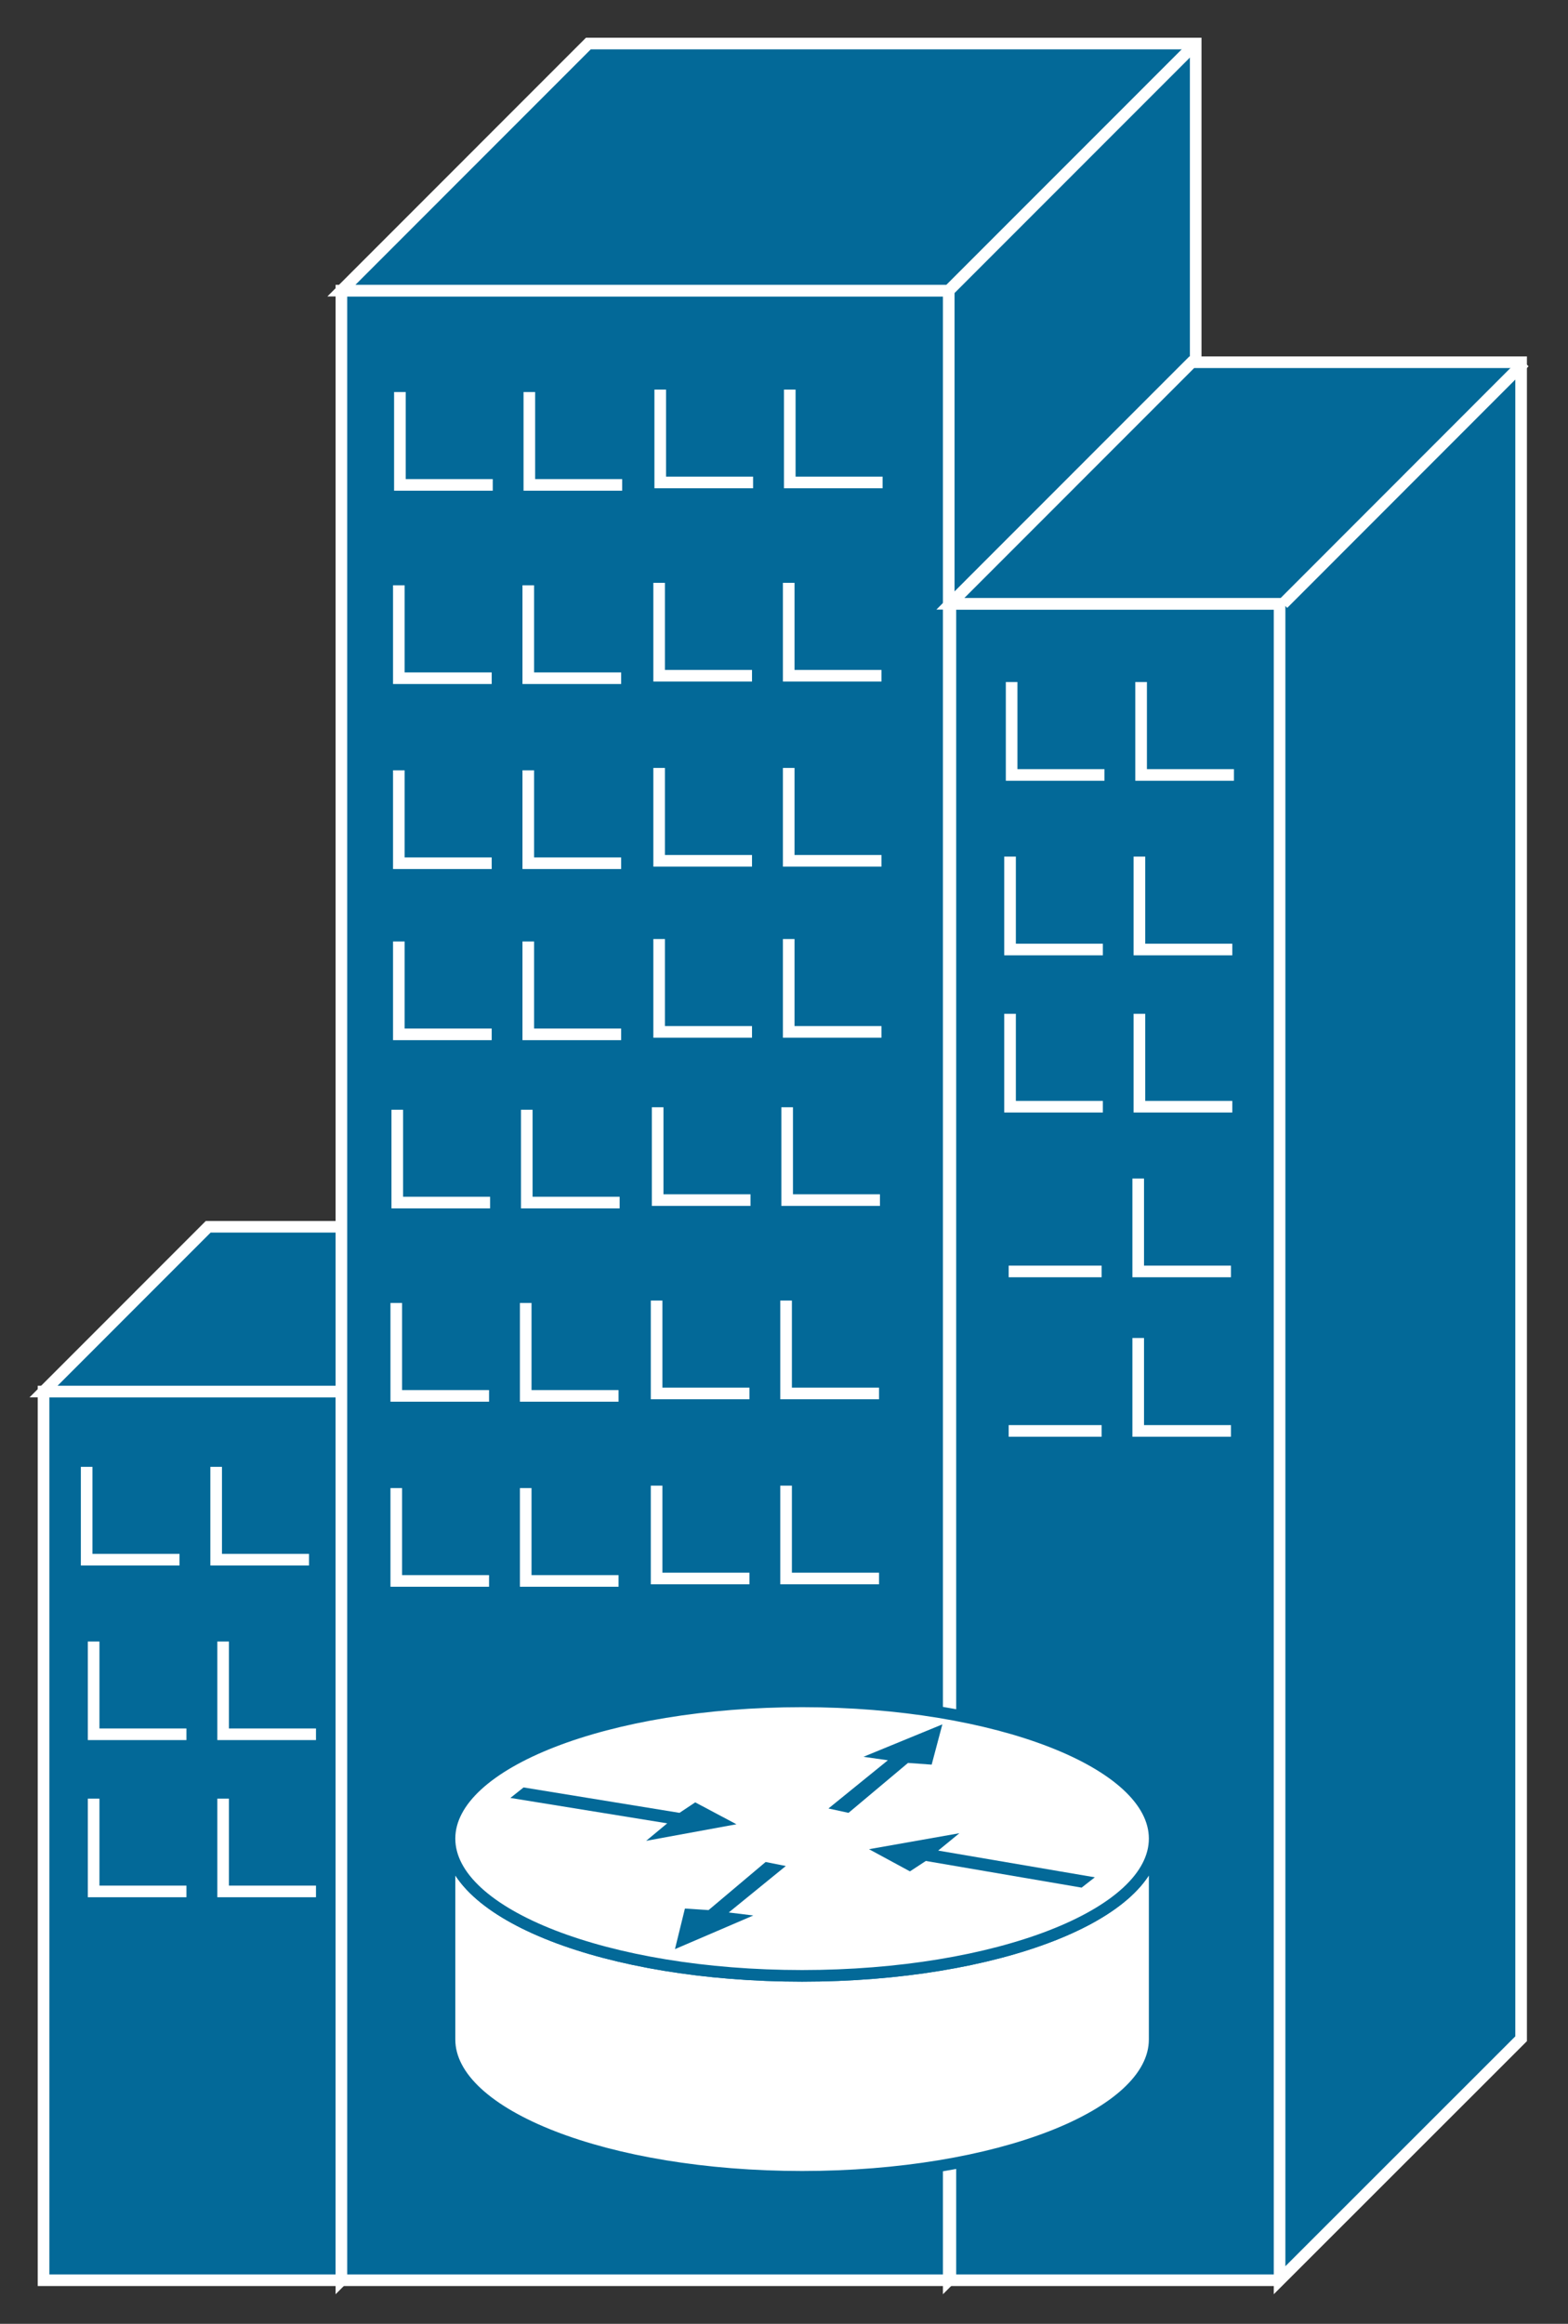 <?xml version="1.0" encoding="utf-8"?>
<!-- Generator: Adobe Illustrator 16.0.0, SVG Export Plug-In . SVG Version: 6.00 Build 0)  -->
<!DOCTYPE svg PUBLIC "-//W3C//DTD SVG 1.1//EN" "http://www.w3.org/Graphics/SVG/1.1/DTD/svg11.dtd">
<svg version="1.1"
	 id="svg2" xmlns:dc="http://purl.org/dc/elements/1.1/" xmlns:cc="http://creativecommons.org/ns#" xmlns:rdf="http://www.w3.org/1999/02/22-rdf-syntax-ns#" xmlns:svg="http://www.w3.org/2000/svg"
	 xmlns="http://www.w3.org/2000/svg" xmlns:xlink="http://www.w3.org/1999/xlink" x="0px" y="0px" width="54px" height="80px"
	 viewBox="0 0 54 80" enable-background="new 0 0 54 80" xml:space="preserve">
<rect x="0" y="0" width="54" height="80" fill="#333333" stroke="none"/>
<g id="g12" transform="scale(0.1,0.1)">
	<path id="path22" fill="#036998" d="M14.995,784.995h102.578V479.058H14.995V784.995z"/>
	<path id="path24" fill="none" stroke="#FFFFFF" stroke-width="4" d="M117.573,479.058H14.995v305.937h102.578"/>
	<path id="path26" fill="#036998" d="M117.573,784.995l56.694-56.66V422.329H71.704l-56.709,56.729h102.578V784.995"/>
	<path id="path28" fill="none" stroke="#FFFFFF" stroke-width="4" d="M117.573,784.995l56.694-56.66V422.329H71.704
		l-56.709,56.729h102.578V784.995z"/>
	<path id="path30" fill="#036998" d="M117.573,479.058l56.694-56.729"/>
	<path id="path32" fill="none" stroke="#FFFFFF" stroke-width="4" d="M117.573,479.058l56.694-56.729"/>
	<path id="path34" fill="#036998" d="M117.573,784.995h209.16V100.054h-209.16V784.995z"/>
	<path id="path36" fill="none" stroke="#FFFFFF" stroke-width="4" d="M326.733,100.054h-209.16v684.941h209.16"/>
	<path id="path38" fill="#036998" d="M326.733,784.995l85.049-85.068V14.995H202.617l-85.044,85.059h209.16V784.995"/>
	<path id="path40" fill="none" stroke="#FFFFFF" stroke-width="4" d="M326.733,784.995l85.049-85.068V14.995H202.617
		l-85.044,85.059h209.16V784.995z"/>
	<path id="path42" fill="#036998" d="M326.733,100.054l85.049-85.059"/>
	<path id="path44" fill="none" stroke="#FFFFFF" stroke-width="4" d="M326.733,100.054l85.049-85.059"/>
	<path id="path46" fill="#036998" d="M226.489,381.187v31.963h31.973"/>
	<path id="path48" fill="none" stroke="#FFFFFF" stroke-width="4" d="M226.489,381.187v31.963h31.973"/>
	<path id="path50" fill="#036998" d="M271.089,381.187v31.963h31.953"/>
	<path id="path52" fill="none" stroke="#FFFFFF" stroke-width="4" d="M271.089,381.187v31.963h31.953"/>
	<path id="path54" fill="#036998" d="M136.816,382.046v31.953h31.963"/>
	<path id="path56" fill="none" stroke="#FFFFFF" stroke-width="4" d="M136.816,382.046v31.953h31.963"/>
	<path id="path58" fill="#036998" d="M181.416,382.046v31.953h31.978"/>
	<path id="path60" fill="none" stroke="#FFFFFF" stroke-width="4" d="M181.416,382.046v31.953h31.978"/>
	<path id="path62" fill="#036998" d="M226.128,447.729v31.982h31.973"/>
	<path id="path64" fill="none" stroke="#FFFFFF" stroke-width="4" d="M226.128,447.729v31.982h31.973"/>
	<path id="path66" fill="#036998" d="M270.718,447.729v31.982h32.012"/>
	<path id="path68" fill="none" stroke="#FFFFFF" stroke-width="4" d="M270.718,447.729v31.982h32.012"/>
	<path id="path70" fill="#036998" d="M136.47,448.56v31.992h31.953"/>
	<path id="path72" fill="none" stroke="#FFFFFF" stroke-width="4" d="M136.47,448.56v31.992h31.953"/>
	<path id="path74" fill="#036998" d="M181.05,448.56v31.992h31.973"/>
	<path id="path76" fill="none" stroke="#FFFFFF" stroke-width="4" d="M181.05,448.56v31.992h31.973"/>
	<path id="path78" fill="none" stroke="#FFFFFF" stroke-width="4" d="M226.128,511.45v31.963h31.973"/>
	<path id="path80" fill="none" stroke="#FFFFFF" stroke-width="4" d="M270.718,511.45v31.963h32.012"/>
	<path id="path82" fill="none" stroke="#FFFFFF" stroke-width="4" d="M136.47,512.29v31.963h31.953"/>
	<path id="path84" fill="none" stroke="#FFFFFF" stroke-width="4" d="M181.05,512.29v31.963h31.973"/>
	<path id="path86" fill="none" stroke="#FFFFFF" stroke-width="4" d="M29.839,504.976v31.963h31.978"/>
	<path id="path88" fill="none" stroke="#FFFFFF" stroke-width="4" d="M74.443,504.976v31.963h31.973"/>
	<path id="path90" fill="none" stroke="#FFFFFF" stroke-width="4" d="M32.246,565.112v31.934h31.963"/>
	<path id="path92" fill="none" stroke="#FFFFFF" stroke-width="4" d="M76.846,565.112v31.934h31.973"/>
	<path id="path94" fill="none" stroke="#FFFFFF" stroke-width="4" d="M32.246,619.204v31.943h31.963"/>
	<path id="path96" fill="none" stroke="#FFFFFF" stroke-width="4" d="M76.846,619.204v31.943h31.973"/>
	<path id="path98" fill="#036998" d="M227.378,134.121v31.968h31.973"/>
	<path id="path100" fill="none" stroke="#FFFFFF" stroke-width="4" d="M227.378,134.121v31.968h31.973"/>
	<path id="path102" fill="#036998" d="M271.987,134.121v31.968h31.973"/>
	<path id="path104" fill="none" stroke="#FFFFFF" stroke-width="4" d="M271.987,134.121v31.968h31.973"/>
	<path id="path106" fill="#036998" d="M137.72,134.961v31.973h31.978"/>
	<path id="path108" fill="none" stroke="#FFFFFF" stroke-width="4" d="M137.72,134.961v31.973h31.978"/>
	<path id="path110" fill="#036998" d="M182.3,134.961v31.973h31.973"/>
	<path id="path112" fill="none" stroke="#FFFFFF" stroke-width="4" d="M182.3,134.961v31.973h31.973"/>
	<path id="path114" fill="#036998" d="M227.002,200.649v31.982h31.978"/>
	<path id="path116" fill="none" stroke="#FFFFFF" stroke-width="4" d="M227.002,200.649v31.982h31.978"/>
	<path id="path118" fill="#036998" d="M271.626,200.649v31.982h31.943"/>
	<path id="path120" fill="none" stroke="#FFFFFF" stroke-width="4" d="M271.626,200.649v31.982h31.943"/>
	<path id="path122" fill="#036998" d="M137.354,201.494v31.992h31.978"/>
	<path id="path124" fill="none" stroke="#FFFFFF" stroke-width="4" d="M137.354,201.494v31.992h31.978"/>
	<path id="path126" fill="#036998" d="M181.934,201.494v31.992h31.978"/>
	<path id="path128" fill="none" stroke="#FFFFFF" stroke-width="4" d="M181.934,201.494v31.992h31.978"/>
	<path id="path130" fill="#036998" d="M227.002,264.365v31.982h31.978"/>
	<path id="path132" fill="none" stroke="#FFFFFF" stroke-width="4" d="M227.002,264.365v31.982h31.978"/>
	<path id="path134" fill="#036998" d="M271.626,264.365v31.982h31.943"/>
	<path id="path136" fill="none" stroke="#FFFFFF" stroke-width="4" d="M271.626,264.365v31.982h31.943"/>
	<path id="path138" fill="#036998" d="M137.354,265.19v31.992h31.978"/>
	<path id="path140" fill="none" stroke="#FFFFFF" stroke-width="4" d="M137.354,265.19v31.992h31.978"/>
	<path id="path142" fill="#036998" d="M181.934,265.19v31.992h31.978"/>
	<path id="path144" fill="none" stroke="#FFFFFF" stroke-width="4" d="M181.934,265.19v31.992h31.978"/>
	<path id="path146" fill="#036998" d="M227.002,323.267v31.973h31.978"/>
	<path id="path148" fill="none" stroke="#FFFFFF" stroke-width="4" d="M227.002,323.267v31.973h31.978"/>
	<path id="path150" fill="#036998" d="M271.626,323.267v31.973h31.943"/>
	<path id="path152" fill="none" stroke="#FFFFFF" stroke-width="4" d="M271.626,323.267v31.973h31.943"/>
	<path id="path154" fill="#036998" d="M137.354,324.116v31.973h31.978"/>
	<path id="path156" fill="none" stroke="#FFFFFF" stroke-width="4" d="M137.354,324.116v31.973h31.978"/>
	<path id="path158" fill="#036998" d="M181.934,324.116v31.973h31.978"/>
	<path id="path160" fill="none" stroke="#FFFFFF" stroke-width="4" d="M181.934,324.116v31.973h31.978"/>
	<path id="path162" fill="#036998" d="M348.589,405.728v31.982"/>
	<path id="path164" fill="none" stroke="#FFFFFF" stroke-width="4" d="M348.589,405.728v31.982"/>
	<path id="path166" fill="#036998" d="M348.589,460.62v31.992"/>
	<path id="path168" fill="none" stroke="#FFFFFF" stroke-width="4" d="M348.589,460.62v31.992"/>
	<path id="path170" fill="#036998" d="M327.3,784.995h113.369V207.856H327.3V784.995z"/>
	<path id="path172" fill="none" stroke="#FFFFFF" stroke-width="4" d="M440.669,207.856H327.3v577.138h113.369"/>
	<path id="path174" fill="#036998" d="M440.669,784.995l83.184-83.125V124.702H410.425L327.3,207.856h113.369V784.995"/>
	<path id="path176" fill="none" stroke="#FFFFFF" stroke-width="4" d="M440.669,784.995l83.184-83.125V124.702H410.425
		L327.3,207.856h113.369V784.995z"/>
	<path id="path178" fill="#036998" d="M348.394,234.8v31.982h31.963"/>
	<path id="path180" fill="none" stroke="#FFFFFF" stroke-width="4" d="M348.394,234.8v31.982h31.963"/>
	<path id="path182" fill="#036998" d="M392.983,234.8v31.982h31.973"/>
	<path id="path184" fill="none" stroke="#FFFFFF" stroke-width="4" d="M392.983,234.8v31.982h31.973"/>
	<path id="path186" fill="#036998" d="M347.847,294.897v31.982h31.963"/>
	<path id="path188" fill="none" stroke="#FFFFFF" stroke-width="4" d="M347.847,294.897v31.982h31.963"/>
	<path id="path190" fill="#036998" d="M392.397,294.897v31.982h31.992"/>
	<path id="path192" fill="none" stroke="#FFFFFF" stroke-width="4" d="M392.397,294.897v31.982h31.992"/>
	<path id="path194" fill="#036998" d="M347.847,349.014v31.982h31.963"/>
	<path id="path196" fill="none" stroke="#FFFFFF" stroke-width="4" d="M347.847,349.014v31.982h31.963"/>
	<path id="path198" fill="#036998" d="M392.397,349.014v31.982h31.992"/>
	<path id="path200" fill="none" stroke="#FFFFFF" stroke-width="4" d="M392.397,349.014v31.982h31.992"/>
	<path id="path202" fill="#036998" d="M347.378,437.71h32.002"/>
	<path id="path204" fill="none" stroke="#FFFFFF" stroke-width="4" d="M347.378,437.71h32.002"/>
	<path id="path206" fill="#036998" d="M391.987,405.728v31.982h31.934"/>
	<path id="path208" fill="none" stroke="#FFFFFF" stroke-width="4" d="M391.987,405.728v31.982h31.934"/>
	<path id="path210" fill="none" stroke="#FFFFFF" stroke-width="4" d="M347.378,492.612h32.002"/>
	<path id="path212" fill="#036998" d="M391.987,460.62v31.992h31.934"/>
	<path id="path214" fill="none" stroke="#FFFFFF" stroke-width="4" d="M391.987,460.62v31.992h31.934"/>
	<path id="path216" fill="#FFFFFF" d="M397.651,632.954c0,26.123-54.336,47.256-121.406,47.256s-121.44-21.133-121.44-47.256v69.16
		c0,26.123,54.37,47.275,121.44,47.275s121.406-21.152,121.406-47.275V632.954"/>
	<path id="path218" fill="none" stroke="#036998" stroke-width="4" d="M397.651,632.954c0,26.123-54.336,47.256-121.406,47.256
		s-121.44-21.133-121.44-47.256v69.16c0,26.123,54.37,47.275,121.44,47.275s121.406-21.152,121.406-47.275V632.954z"/>
	<path id="path220" fill="#FFFFFF" d="M276.245,680.21c67.07,0,121.406-21.133,121.406-47.256
		c0-26.064-54.336-47.236-121.406-47.236s-121.44,21.172-121.44,47.236C154.805,659.077,209.175,680.21,276.245,680.21"/>
	<path id="path222" fill="none" stroke="#036998" stroke-width="4" d="M276.245,680.21c67.07,0,121.406-21.133,121.406-47.256
		c0-26.064-54.336-47.236-121.406-47.236s-121.44,21.172-121.44,47.236C154.805,659.077,209.175,680.21,276.245,680.21z"/>
	<path id="path224" fill="#036998" d="M239.429,620.483l14.189,7.539l-31.089,5.703l7.246-6.016l-54.004-8.75l4.536-3.613
		l53.706,8.75L239.429,620.483"/>
	<path id="path226" fill="#036998" d="M313.374,644.243l-14.102-7.637l31.133-5.498l-7.305,5.977l53.945,9.199l-4.551,3.555
		l-53.652-9.18L313.374,644.243"/>
	<path id="path228" fill="#036998" d="M297.358,604.8l27.178-11.162l-3.682,13.857l-8.145-0.586l-20.488,17.188l-6.914-1.504
		l20.469-16.602L297.358,604.8"/>
	<path id="path230" fill="#036998" d="M259.429,659.428l-26.982,11.582l3.428-13.965l8.145,0.527l19.658-16.563l6.948,1.387
		l-19.653,15.996L259.429,659.428"/>
	<path id="path232" fill="#036998" d="M441.89,207.856l83.105-83.154"/>
	<path id="path234" fill="none" stroke="#FFFFFF" stroke-width="4" d="M441.89,207.856l83.105-83.154"/>
</g>
</svg>
